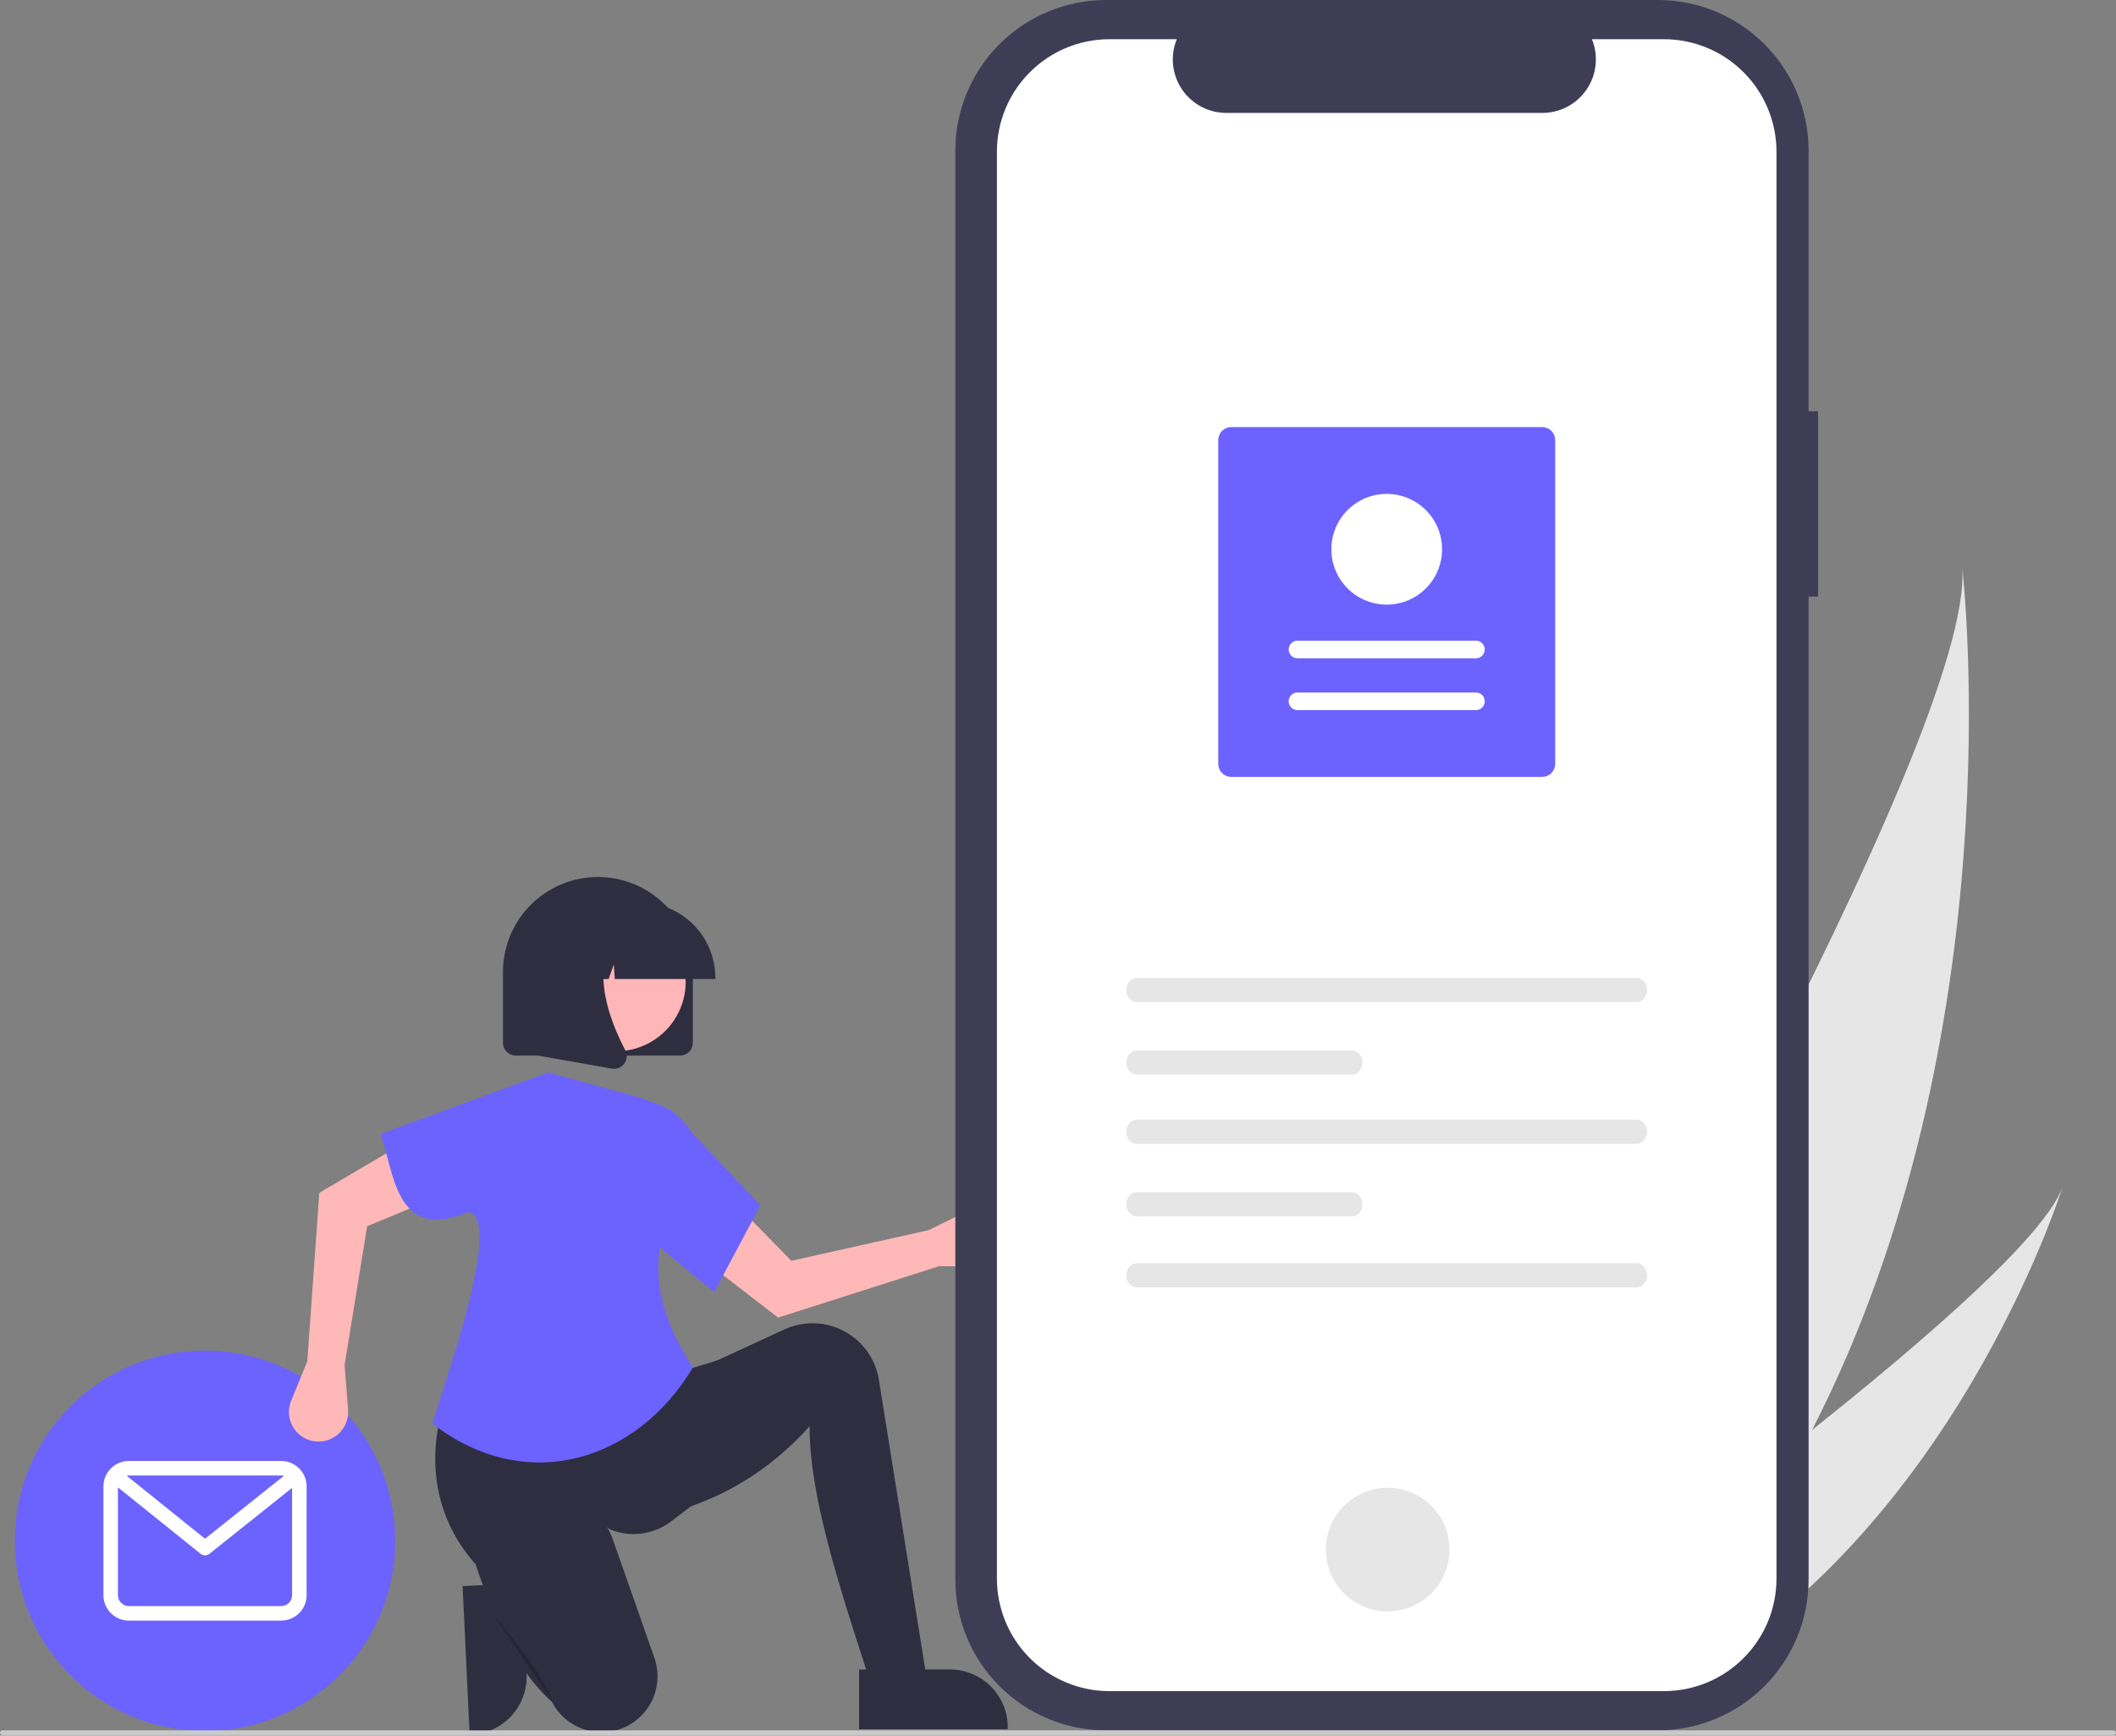 <svg width="890" height="730" viewBox="0 0 890 730" fill="none" xmlns="http://www.w3.org/2000/svg">
<rect x="0" y="0" width="890" height="730" fill="#808080" stroke="none"/>
<g clip-path="url(#clip0_739_1173)">
<path d="M219.677 665.91L221.488 704.067L221.488 704.068C221.793 710.517 219.524 716.823 215.18 721.6C210.836 726.376 204.773 729.231 198.324 729.537L197.534 729.575L194.57 667.101L219.677 665.91Z" fill="#2F2E41"/>
<path d="M762.171 601.427C743.997 636.892 720.947 671.191 691.781 702.235C691.134 702.936 690.48 703.619 689.82 704.314L620.719 671.601C621.141 670.899 621.605 670.111 622.103 669.249C651.787 618.462 830.968 308.657 825.306 238.49C825.966 244.277 847.204 435.659 762.171 601.427Z" fill="#E6E6E6"/>
<path d="M705.113 708.546C704.146 709.096 703.154 709.634 702.156 710.154L650.318 685.614C651.043 685.099 651.887 684.491 652.858 683.808C668.739 672.405 715.963 638.194 762.171 601.427C811.829 561.916 860.324 519.463 867.525 499.199C866.062 503.846 820.611 645.096 705.113 708.546Z" fill="#E6E6E6"/>
<path d="M86.23 728.051C130.412 728.051 166.229 692.234 166.229 648.051C166.229 603.868 130.412 568.051 86.23 568.051C42.047 568.051 6.229 603.868 6.229 648.051C6.229 692.234 42.047 728.051 86.23 728.051Z" fill="#6C63FF"/>
<path d="M118.275 614.479H54.185C51.353 614.483 48.638 615.609 46.635 617.612C44.633 619.614 43.506 622.329 43.503 625.161V670.94C43.506 673.772 44.633 676.487 46.635 678.49C48.638 680.492 51.353 681.619 54.185 681.622H118.275C121.107 681.619 123.823 680.492 125.825 678.49C127.828 676.487 128.954 673.772 128.957 670.94V625.161C128.954 622.329 127.828 619.614 125.825 617.612C123.823 615.609 121.107 614.483 118.275 614.479ZM118.275 620.583C118.658 620.585 119.039 620.635 119.409 620.731L86.237 647.193L53.26 620.677C53.564 620.615 53.874 620.583 54.185 620.583H118.275ZM118.275 675.518H54.185C52.971 675.517 51.807 675.034 50.949 674.176C50.091 673.318 49.608 672.154 49.607 670.94V625.572L84.318 653.481C84.858 653.916 85.531 654.153 86.224 654.155C86.918 654.156 87.591 653.921 88.133 653.488L122.853 625.792V670.94C122.852 672.154 122.369 673.318 121.511 674.176C120.653 675.034 119.489 675.517 118.275 675.518Z" fill="white"/>
<path d="M394.968 532.551L412.868 532.698C414.68 532.713 416.472 532.333 418.121 531.584C419.771 530.835 421.236 529.735 422.417 528.361C423.597 526.987 424.464 525.372 424.956 523.629C425.448 521.886 425.554 520.057 425.267 518.268C424.957 516.344 424.2 514.518 423.057 512.94C421.913 511.361 420.415 510.073 418.683 509.178C416.951 508.284 415.033 507.809 413.084 507.792C411.134 507.774 409.208 508.214 407.46 509.077L390.579 517.407L332.843 530.282L308.108 504.993L293.899 528.394L327.277 554.182L394.968 532.551Z" fill="#FFB8B8"/>
<path d="M391.613 717.49L370.524 721.546C356.118 676.137 340.511 633.135 340.512 599.876C320.126 622.565 294.845 635.545 265.076 639.621L268.321 589.331L292.655 576.353L329.898 559.164C333.159 557.659 336.676 556.788 340.263 556.6C347.235 556.233 354.097 558.458 359.527 562.847C364.957 567.236 368.571 573.479 369.674 580.373L391.613 717.49Z" fill="#2F2E41"/>
<path d="M290.627 633.538L282.222 639.926C278.607 642.673 274.337 644.427 269.836 645.013C265.334 645.6 260.757 645 256.559 643.271C232.484 625.225 215.38 630.549 199.878 657.787C181.284 636.802 176.696 606.493 193.291 575.136L285.355 577.164L304.011 571.486L290.627 633.538Z" fill="#2F2E41"/>
<path d="M259.966 727.517C254.691 729.14 249.013 728.855 243.926 726.712C238.84 724.569 234.67 720.705 232.147 715.796C223.873 708.508 216.892 698.075 210.837 685.387C206.493 676.08 202.763 666.498 199.67 656.704C195.481 643.764 202.486 629.627 215.525 625.756C215.913 625.641 216.305 625.532 216.702 625.43C234.109 620.961 251.983 631.001 257.933 647.958L275.235 697.266C276.257 700.179 276.695 703.265 276.524 706.347C276.354 709.429 275.578 712.448 274.241 715.23C272.904 718.013 271.032 720.505 268.732 722.564C266.432 724.622 263.749 726.208 260.836 727.23C260.548 727.331 260.258 727.427 259.966 727.517Z" fill="#2F2E41"/>
<path opacity="0.2" d="M207.892 679.772C207.892 679.772 228.17 702.484 232.226 715.462L207.892 679.772Z" fill="black"/>
<path d="M129.244 572.587L122.457 589.151C121.77 590.827 121.458 592.633 121.54 594.442C121.623 596.251 122.1 598.021 122.937 599.627C123.774 601.234 124.951 602.638 126.386 603.743C127.822 604.847 129.481 605.625 131.248 606.023C133.15 606.451 135.126 606.426 137.016 605.951C138.907 605.476 140.66 604.563 142.133 603.287C143.607 602.011 144.761 600.407 145.501 598.604C146.242 596.801 146.549 594.849 146.397 592.905L144.935 574.138L154.431 515.75L187.099 502.181L170.652 480.296L134.309 501.705L129.244 572.587Z" fill="#FFB8B8"/>
<path d="M291.438 575.136C268.132 614.283 221.671 629.442 181.878 598.787C188.878 575.787 211.478 512.221 196.878 509.787C165.878 522.787 165.833 492.265 160.034 476.989L230.603 451.032L268.726 461.577L276.541 464.35C281.627 466.155 286.038 469.473 289.181 473.86C292.325 478.247 294.049 483.491 294.123 488.887C278.109 512.022 266.254 536.702 291.438 575.136Z" fill="#6C63FF"/>
<path d="M300.361 543.502L272.377 520.384L281.705 466.444L319.828 507.001L300.361 543.502Z" fill="#6C63FF"/>
<path d="M764.704 172.945H760.704V63.4C760.704 46.585 754.025 30.459 742.135 18.569C730.245 6.68 714.119 0 697.304 0H465.217C448.403 0 432.277 6.68 420.387 18.569C408.497 30.459 401.817 46.585 401.817 63.4V664.374C401.817 681.189 408.497 697.315 420.387 709.205C432.277 721.094 448.403 727.774 465.217 727.774H697.303C714.118 727.774 730.244 721.094 742.134 709.205C754.024 697.315 760.703 681.189 760.703 664.374V250.921H764.703L764.704 172.945Z" fill="#3F3D56"/>
<path d="M699.863 16.493H669.568C670.962 19.909 671.494 23.615 671.118 27.285C670.742 30.955 669.469 34.477 667.411 37.539C665.353 40.601 662.574 43.11 659.318 44.845C656.062 46.58 652.429 47.487 648.74 47.487H515.781C512.092 47.487 508.46 46.579 505.204 44.844C501.949 43.11 499.17 40.601 497.112 37.539C495.054 34.477 493.781 30.957 493.405 27.287C493.029 23.617 493.56 19.912 494.954 16.496H466.654C454.096 16.496 442.053 21.484 433.174 30.364C424.294 39.243 419.306 51.286 419.306 63.844V663.933C419.306 676.49 424.294 688.534 433.174 697.413C442.053 706.292 454.096 711.281 466.654 711.281H699.854C712.411 711.281 724.454 706.292 733.334 697.413C742.213 688.534 747.202 676.49 747.202 663.933V663.933V63.841C747.202 51.283 742.213 39.24 733.334 30.361C724.454 21.481 712.411 16.493 699.854 16.493H699.863L699.863 16.493Z" fill="white"/>
<path d="M583.658 677.746C598.018 677.746 609.658 666.105 609.658 651.746C609.658 637.387 598.018 625.746 583.658 625.746C569.299 625.746 557.658 637.387 557.658 651.746C557.658 666.105 569.299 677.746 583.658 677.746Z" fill="#E6E6E6"/>
<path d="M478.182 411.298C475.725 411.298 473.725 413.581 473.725 416.386C473.725 419.191 475.725 421.474 478.182 421.474H688.325C690.782 421.474 692.782 419.191 692.782 416.386C692.782 413.581 690.782 411.298 688.325 411.298H478.182Z" fill="#E6E6E6"/>
<path d="M478.182 531.298C475.725 531.298 473.725 533.581 473.725 536.386C473.725 539.191 475.725 541.474 478.182 541.474H688.325C690.782 541.474 692.782 539.191 692.782 536.386C692.782 533.581 690.782 531.298 688.325 531.298H478.182Z" fill="#E6E6E6"/>
<path d="M478.182 441.826C475.725 441.826 473.725 444.108 473.725 446.914C473.725 449.719 475.725 452.001 478.182 452.001H568.607C571.065 452.001 573.065 449.719 573.065 446.914C573.065 444.108 571.065 441.826 568.607 441.826H478.182Z" fill="#E6E6E6"/>
<path d="M478.182 470.924C475.725 470.924 473.725 473.207 473.725 476.012C473.725 478.817 475.725 481.1 478.182 481.1H688.325C690.782 481.1 692.782 478.817 692.782 476.012C692.782 473.207 690.782 470.924 688.325 470.924H478.182Z" fill="#E6E6E6"/>
<path d="M478.182 501.451C475.725 501.451 473.725 503.734 473.725 506.539C473.725 509.344 475.725 511.627 478.182 511.627H568.607C571.065 511.627 573.065 509.344 573.065 506.539C573.065 503.734 571.065 501.451 568.607 501.451H478.182Z" fill="#E6E6E6"/>
<path d="M517.853 179.627H648.666C650.111 179.629 651.497 180.204 652.519 181.226C653.54 182.247 654.115 183.633 654.117 185.078V321.315C654.115 322.76 653.54 324.145 652.519 325.167C651.497 326.189 650.111 326.763 648.666 326.765H517.853C516.408 326.763 515.022 326.189 514.001 325.167C512.979 324.145 512.404 322.76 512.402 321.315V185.078C512.404 183.633 512.979 182.247 514.001 181.225C515.022 180.204 516.408 179.629 517.853 179.627Z" fill="#6C63FF"/>
<path d="M620.793 298.671C621.279 298.672 621.761 298.577 622.211 298.391C622.66 298.206 623.069 297.934 623.414 297.59C623.758 297.247 624.031 296.839 624.218 296.389C624.404 295.94 624.5 295.458 624.501 294.972C624.501 294.486 624.405 294.004 624.219 293.554C624.033 293.105 623.76 292.697 623.416 292.353C623.072 292.009 622.664 291.736 622.214 291.55C621.764 291.365 621.283 291.269 620.796 291.27H545.727C545.24 291.269 544.758 291.364 544.309 291.549C543.859 291.735 543.45 292.007 543.106 292.35C542.761 292.694 542.488 293.102 542.302 293.551C542.115 294 542.019 294.482 542.019 294.968C542.018 295.455 542.114 295.937 542.3 296.386C542.486 296.835 542.759 297.244 543.103 297.588C543.447 297.931 543.856 298.204 544.305 298.39C544.755 298.576 545.237 298.671 545.723 298.671H620.793Z" fill="white"/>
<path d="M620.793 276.868C621.774 276.868 622.715 276.479 623.409 275.785C624.103 275.091 624.493 274.149 624.493 273.168C624.493 272.187 624.103 271.245 623.409 270.551C622.715 269.857 621.774 269.468 620.793 269.468H545.727C544.745 269.467 543.804 269.856 543.109 270.55C542.415 271.244 542.025 272.185 542.024 273.166C542.024 274.148 542.413 275.089 543.107 275.783C543.801 276.478 544.742 276.868 545.723 276.868H620.793Z" fill="white"/>
<path d="M583.259 207.722C587.866 207.722 592.37 209.088 596.2 211.647C600.03 214.207 603.016 217.844 604.779 222.101C606.542 226.357 607.003 231.04 606.104 235.558C605.206 240.077 602.987 244.227 599.73 247.485C596.472 250.742 592.322 252.96 587.804 253.859C583.285 254.758 578.602 254.297 574.346 252.534C570.09 250.771 566.452 247.785 563.892 243.955C561.333 240.124 559.967 235.621 559.967 231.014C559.974 224.839 562.43 218.918 566.797 214.552C571.163 210.185 577.084 207.729 583.259 207.722Z" fill="white"/>
<path d="M286.064 443.97H216.914C215.491 443.969 214.128 443.403 213.122 442.397C212.116 441.391 211.55 440.028 211.549 438.605V408.799C211.549 398.206 215.757 388.047 223.247 380.557C230.737 373.067 240.896 368.859 251.489 368.859C262.082 368.859 272.24 373.067 279.731 380.557C287.221 388.047 291.429 398.206 291.429 408.799V438.605C291.427 440.028 290.861 441.391 289.856 442.397C288.85 443.403 287.486 443.969 286.064 443.97Z" fill="#2F2E41"/>
<path d="M284.818 426.938C292.575 412.747 287.36 394.955 273.169 387.198C258.979 379.441 241.187 384.656 233.429 398.847C225.672 413.037 230.887 430.829 245.078 438.586C259.268 446.344 277.061 441.128 284.818 426.938Z" fill="#FFB6B6"/>
<path d="M300.878 411.78H258.595L258.161 405.709L255.993 411.78H249.483L248.623 399.748L244.327 411.78H231.729V411.184C231.738 402.807 235.07 394.777 240.993 388.854C246.916 382.931 254.946 379.599 263.323 379.589H269.284C277.66 379.599 285.691 382.93 291.614 388.854C297.537 394.777 300.869 402.807 300.878 411.184V411.78Z" fill="#2F2E41"/>
<path d="M258.248 449.534C257.93 449.534 257.612 449.506 257.299 449.45L226.337 443.987V392.817H260.42L259.576 393.8C247.836 407.493 256.681 429.694 262.998 441.71C263.464 442.59 263.671 443.584 263.597 444.577C263.523 445.569 263.169 446.521 262.578 447.322C262.083 448.007 261.432 448.564 260.679 448.949C259.927 449.334 259.093 449.534 258.248 449.534Z" fill="#2F2E41"/>
<path d="M361.333 702.175L399.533 702.174H399.534C405.991 702.174 412.182 704.739 416.748 709.304C421.313 713.869 423.878 720.061 423.878 726.517V727.308L361.334 727.311L361.333 702.175Z" fill="#2F2E41"/>
<path d="M889 729.787H1C0.735 729.787 0.48 729.682 0.293 729.494C0.105 729.307 0 729.052 0 728.787C0 728.522 0.105 728.267 0.293 728.08C0.48 727.892 0.735 727.787 1 727.787H889C889.265 727.787 889.52 727.892 889.707 728.08C889.895 728.267 890 728.522 890 728.787C890 729.052 889.895 729.307 889.707 729.494C889.52 729.682 889.265 729.787 889 729.787Z" fill="#CACACA"/>
</g>
<defs>
<clipPath id="clip0_739_1173">
<rect width="890" height="729.787" fill="white"/>
</clipPath>
</defs>
</svg>
